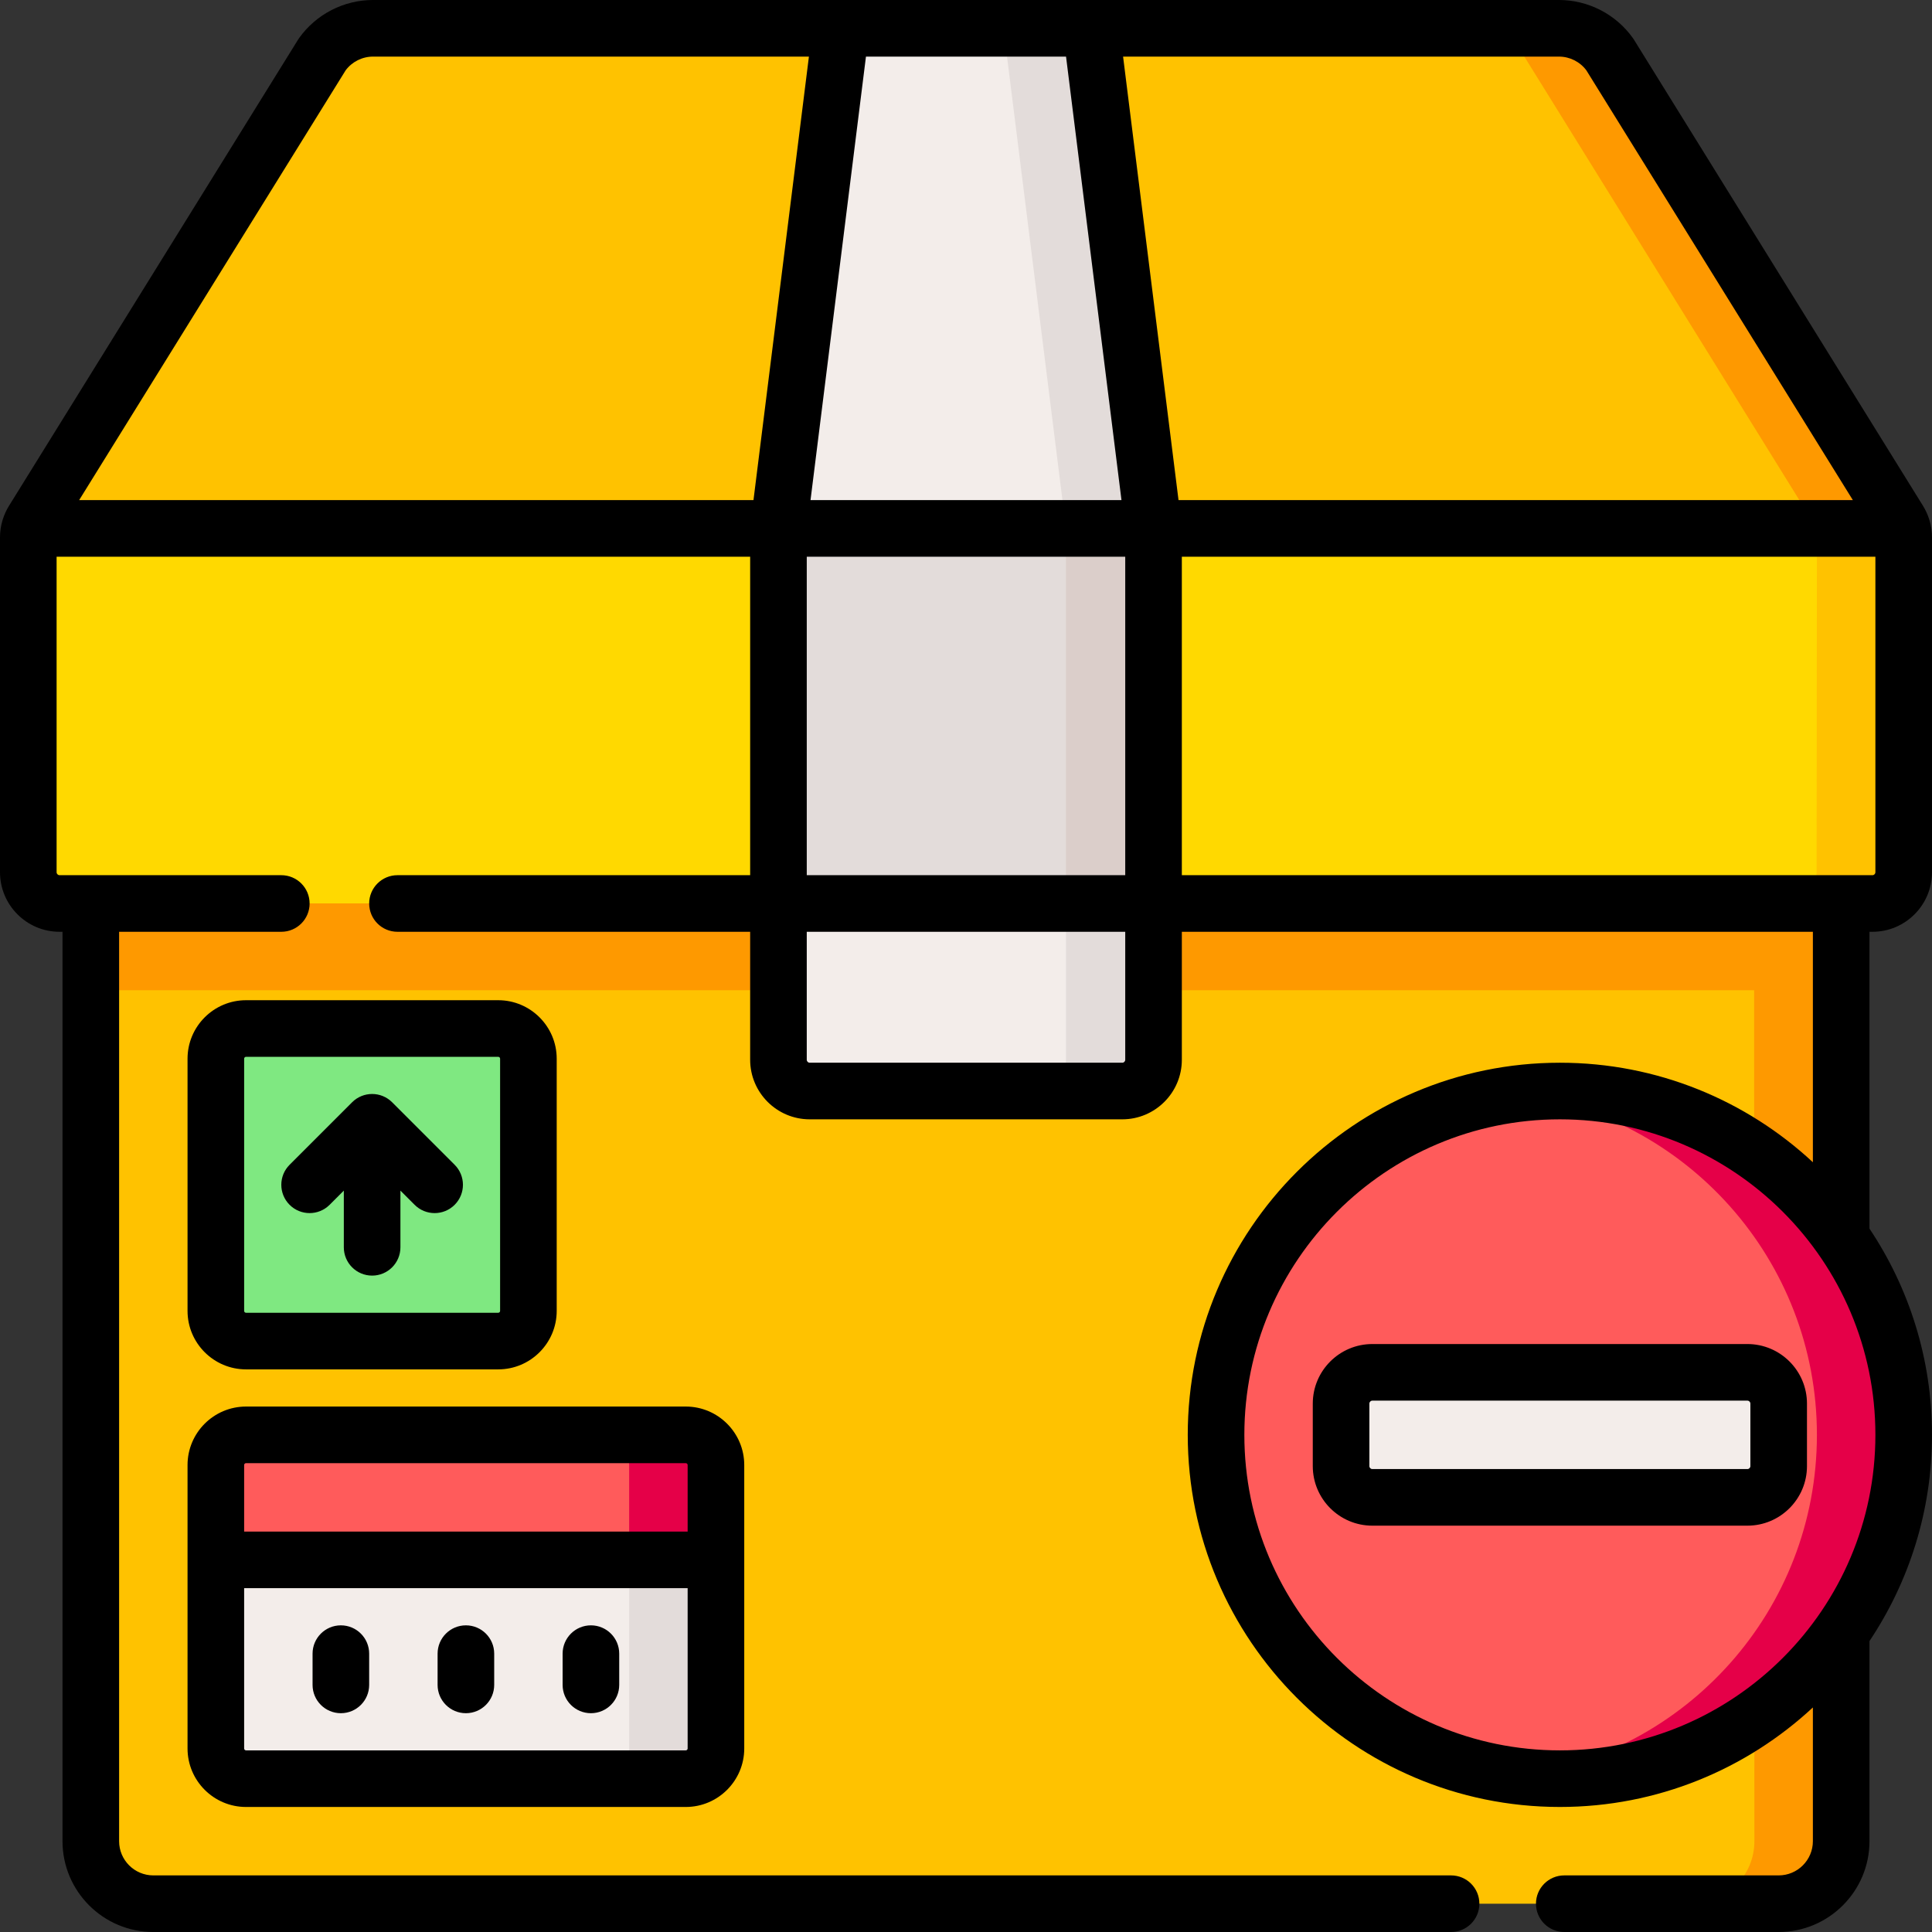  <svg id="Capa_1" enable-background="new 0 0 512 512" height="150" viewBox="0 0 512 512" width="150" xmlns="http://www.w3.org/2000/svg"><rect x="0" y="0" width="512" height="512" fill="#333333" stroke="none"/><g><g><g><g><g><path d="m487.851 234.416.083 253.517c0 9.15-7.417 16.568-16.567 16.568h-430.733c-9.15 0-16.567-7.418-16.567-16.568l-.083-253.517z" fill="#ffc200"/></g><g><path d="m23.983 234.416h451.934v28h-451.934z" fill="#fe9900"/></g><g><path d="m464.851 234.416.083 253.517c0 9.15-7.417 16.568-16.568 16.568h23c9.15 0 16.568-7.418 16.568-16.568l-.083-253.517z" fill="#fe9900"/></g><g><path d="m413.141 7.5c5.35 0 10.371 2.584 13.481 6.937l76.635 123.59c.813 1.311 1.243 2.823 1.243 4.365l-.083 88.74c0 4.575-3.709 8.283-8.283 8.283h-480.434c-4.575 0-8.283-3.709-8.283-8.283l.083-88.74c0-1.542.431-3.054 1.244-4.365l76.635-123.59c3.11-4.354 8.131-6.938 13.481-6.938h314.281z" fill="#ffd900"/></g><g><path d="m7.849 140.033h496.301c-.209-.701-.505-1.378-.894-2.005l-76.635-123.59c-3.11-4.354-8.131-6.938-13.481-6.938h-314.281c-5.35 0-10.371 2.584-13.481 6.938l-76.635 123.59c-.389.628-.685 1.304-.894 2.005z" fill="#ffc200"/></g><g><path d="m503.256 138.028-76.635-123.59c-3.11-4.354-8.131-6.938-13.481-6.938h-23c5.35 0 10.371 2.584 13.481 6.938l76.635 123.59c.813 1.311 1.244 2.823 1.244 4.365l-.083 88.74c0 4.575-3.709 8.283-8.283 8.283h23c4.575 0 8.283-3.709 8.283-8.283l.083-88.74c0-1.543-.431-3.054-1.244-4.365z" fill="#ffc200"/></g><g><path d="m403.622 14.438 76.635 123.59c.389.628.685 1.304.894 2.005h23c-.104-.35-.23-.694-.379-1.029-.15-.335-.32-.662-.515-.976l-76.635-123.59c-3.11-4.354-8.131-6.938-13.481-6.938h-23c5.35 0 10.371 2.584 13.481 6.938z" fill="#fe9900"/></g><g><path d="m181.733 471.366h-116.533c-4.418 0-8-3.582-8-8v-75.116c0-4.418 3.582-8 8-8h116.533c4.418 0 8 3.582 8 8v75.117c0 4.417-3.581 7.999-8 7.999z" fill="#f3edea"/></g><g><path d="m181.733 380.25h-23c4.418 0 8 3.582 8 8v75.117c0 4.418-3.582 8-8 8h23c4.418 0 8-3.582 8-8v-75.117c0-4.419-3.581-8-8-8z" fill="#e3dcda"/></g><g><path d="m181.733 380.25h-116.533c-4.418 0-8 3.582-8 8v25.133h132.533v-25.133c0-4.419-3.581-8-8-8z" fill="#ff5b5b"/></g><g><path d="m181.733 380.25h-23c4.418 0 8 3.582 8 8v25.133h23v-25.133c0-4.419-3.581-8-8-8z" fill="#e50048"/></g></g><g><g><path d="m305.7 140.033v5h-99.4v-5l16.567-132.533h66.266z" fill="#f3edea"/></g><g><path d="m206.3 234.433v46.417c0 4.575 3.709 8.283 8.283 8.283h82.833c4.575 0 8.283-3.709 8.283-8.283v-46.417z" fill="#f3edea"/></g><g><path d="m282.5 234.433v46.417c0 4.575-3.709 8.283-8.283 8.283h23.2c4.575 0 8.284-3.708 8.284-8.283v-46.417z" fill="#e3dcda"/></g><g><g><g><path d="m132.033 355.4h-66.833c-4.418 0-8-3.582-8-8v-66.833c0-4.418 3.582-8 8-8h66.833c4.418 0 8 3.582 8 8v66.833c0 4.418-3.581 8-8 8z" fill="#7fe881"/></g></g></g><g><path d="m289.133 7.5h-23.2l16.567 132.533h23.2z" fill="#e3dcda"/></g><g><path d="m206.3 140.033h99.4v99.4h-99.4z" fill="#e3dcda"/></g><g><path d="m282.5 139.733h23v100h-23z" fill="#dbceca"/></g></g><g><circle cx="413.383" cy="380.25" fill="#ff5b5b" r="91.117"/></g><g><path d="m413.383 289.133c-3.895 0-7.733.246-11.5.72 44.893 5.654 79.617 43.97 79.617 90.397s-34.723 84.742-79.617 90.397c3.767.474 7.605.72 11.5.72 50.322 0 91.117-40.794 91.117-91.116 0-50.324-40.794-91.118-91.117-91.118z" fill="#e50048"/></g></g><g><path d="m463.083 363.683h-99.4c-4.575 0-8.283 3.709-8.283 8.283v16.567c0 4.575 3.709 8.283 8.283 8.283h99.4c4.575 0 8.283-3.708 8.283-8.283v-16.567c0-4.574-3.708-8.283-8.283-8.283z" fill="#f3edea"/></g></g><g><path d="m496.217 246.934c8.703 0 15.783-7.08 15.783-15.783v-88.758c0-1.529-.227-3.04-.658-4.492-.025-.083-.052-.165-.079-.246-.393-1.249-.934-2.453-1.632-3.579l-76.635-123.59c-.086-.139-.176-.274-.271-.407-4.508-6.311-11.829-10.079-19.584-10.079h-124.008-66.267-124.007c-7.755 0-15.076 3.768-19.584 10.078-.095.133-.185.269-.271.407l-76.636 123.592c-.7 1.129-1.242 2.338-1.635 3.592-.025.074-.049.148-.072.223-.433 1.454-.661 2.968-.661 4.501v88.758c0 8.703 7.081 15.783 15.783 15.783h.783v240.999c0 13.271 10.796 24.067 24.067 24.067h343.917c4.142 0 7.5-3.357 7.5-7.5s-3.358-7.5-7.5-7.5h-343.916c-5 0-9.067-4.067-9.067-9.067v-240.999h42.983c4.142 0 7.5-3.357 7.5-7.5s-3.358-7.5-7.5-7.5h-50.464c-.007 0-.013-.001-.019-.001s-.013.001-.019.001h-8.264c-.432 0-.783-.352-.783-.783v-83.617h183.8v84.4h-93.466c-4.142 0-7.5 3.357-7.5 7.5s3.358 7.5 7.5 7.5h93.465v33.916c0 8.703 7.081 15.783 15.784 15.783h82.833c8.703 0 15.784-7.08 15.784-15.783v-33.916h167.233v61.072c-17.609-16.354-41.18-26.373-67.05-26.373-54.377 0-98.617 44.239-98.617 98.617 0 54.377 44.239 98.616 98.617 98.616 25.871 0 49.442-10.019 67.05-26.373v35.439c0 5-4.067 9.067-9.067 9.067h-56.817c-4.142 0-7.5 3.357-7.5 7.5s3.358 7.5 7.5 7.5h56.816c13.271 0 24.067-10.797 24.067-24.067v-53.037c10.46-15.652 16.567-34.448 16.567-54.645 0-20.198-6.107-38.994-16.566-54.646v-78.67zm-82.834 216.932c-46.106 0-83.617-37.51-83.617-83.616s37.51-83.617 83.617-83.617 83.617 37.511 83.617 83.617-37.51 83.616-83.617 83.616zm82.834-231.932h-8.264c-.007 0-.013-.001-.019-.001s-.013.001-.019.001h-174.715v-84.4h183.8v83.617c0 .431-.352.783-.783.783zm-282.417-84.401h84.4v84.4h-84.4zm206.596-128.904 70.629 113.904h-178.704l-14.692-117.533h115.512c2.852 0 5.549 1.353 7.255 3.629zm-137.884-3.629 14.692 117.533h-82.408l14.692-117.533zm-190.909 3.629c1.707-2.276 4.404-3.629 7.256-3.629h115.512l-14.692 117.533h-178.705zm205.813 263.004h-82.833c-.432 0-.784-.352-.784-.783v-33.916h84.4v33.916c.001.431-.35.783-.783.783z"/><path d="m49.7 463.366c0 8.547 6.953 15.5 15.5 15.5h116.533c8.547 0 15.5-6.953 15.5-15.5v-75.116c0-8.547-6.953-15.5-15.5-15.5h-116.533c-8.547 0-15.5 6.953-15.5 15.5zm132.033.5h-116.533c-.276 0-.5-.225-.5-.5v-42.483h117.533v42.483c0 .276-.224.5-.5.5zm-116.533-76.116h116.533c.276 0 .5.225.5.5v17.633h-117.533v-17.633c0-.275.224-.5.5-.5z"/><path d="m90.333 430.733c-4.142 0-7.5 3.357-7.5 7.5v8.283c0 4.143 3.358 7.5 7.5 7.5s7.5-3.357 7.5-7.5v-8.283c0-4.142-3.357-7.5-7.5-7.5z"/><path d="m123.467 430.733c-4.142 0-7.5 3.357-7.5 7.5v8.283c0 4.143 3.358 7.5 7.5 7.5s7.5-3.357 7.5-7.5v-8.283c0-4.142-3.358-7.5-7.5-7.5z"/><path d="m156.6 430.733c-4.142 0-7.5 3.357-7.5 7.5v8.283c0 4.143 3.358 7.5 7.5 7.5s7.5-3.357 7.5-7.5v-8.283c0-4.142-3.358-7.5-7.5-7.5z"/><path d="m65.2 362.899h66.833c8.547 0 15.5-6.953 15.5-15.5v-66.833c0-8.547-6.953-15.5-15.5-15.5h-66.833c-8.547 0-15.5 6.953-15.5 15.5v66.833c0 8.547 6.953 15.5 15.5 15.5zm-.5-82.333c0-.275.224-.5.5-.5h66.833c.276 0 .5.225.5.5v66.833c0 .275-.224.5-.5.5h-66.833c-.276 0-.5-.225-.5-.5z"/><path d="m363.683 356.184c-8.703 0-15.783 7.08-15.783 15.783v16.566c0 8.703 7.081 15.783 15.783 15.783h99.4c8.703 0 15.784-7.08 15.784-15.783v-16.566c0-8.703-7.081-15.783-15.784-15.783zm100.184 15.783v16.566c0 .432-.352.783-.784.783h-99.4c-.432 0-.783-.352-.783-.783v-16.566c0-.432.352-.783.783-.783h99.4c.432 0 .784.351.784.783z"/></g><path d="m120.487 308.68-16.567-16.566c-2.929-2.928-7.678-2.928-10.606 0l-16.567 16.566c-2.929 2.93-2.929 7.678 0 10.607 2.929 2.928 7.678 2.928 10.606 0l3.763-3.763v15.026c0 4.143 3.358 7.5 7.5 7.5s7.5-3.357 7.5-7.5v-15.026l3.764 3.764c1.464 1.464 3.384 2.196 5.303 2.196s3.839-.732 5.303-2.196c2.93-2.931 2.93-7.679.001-10.608z"/></g></svg>
   